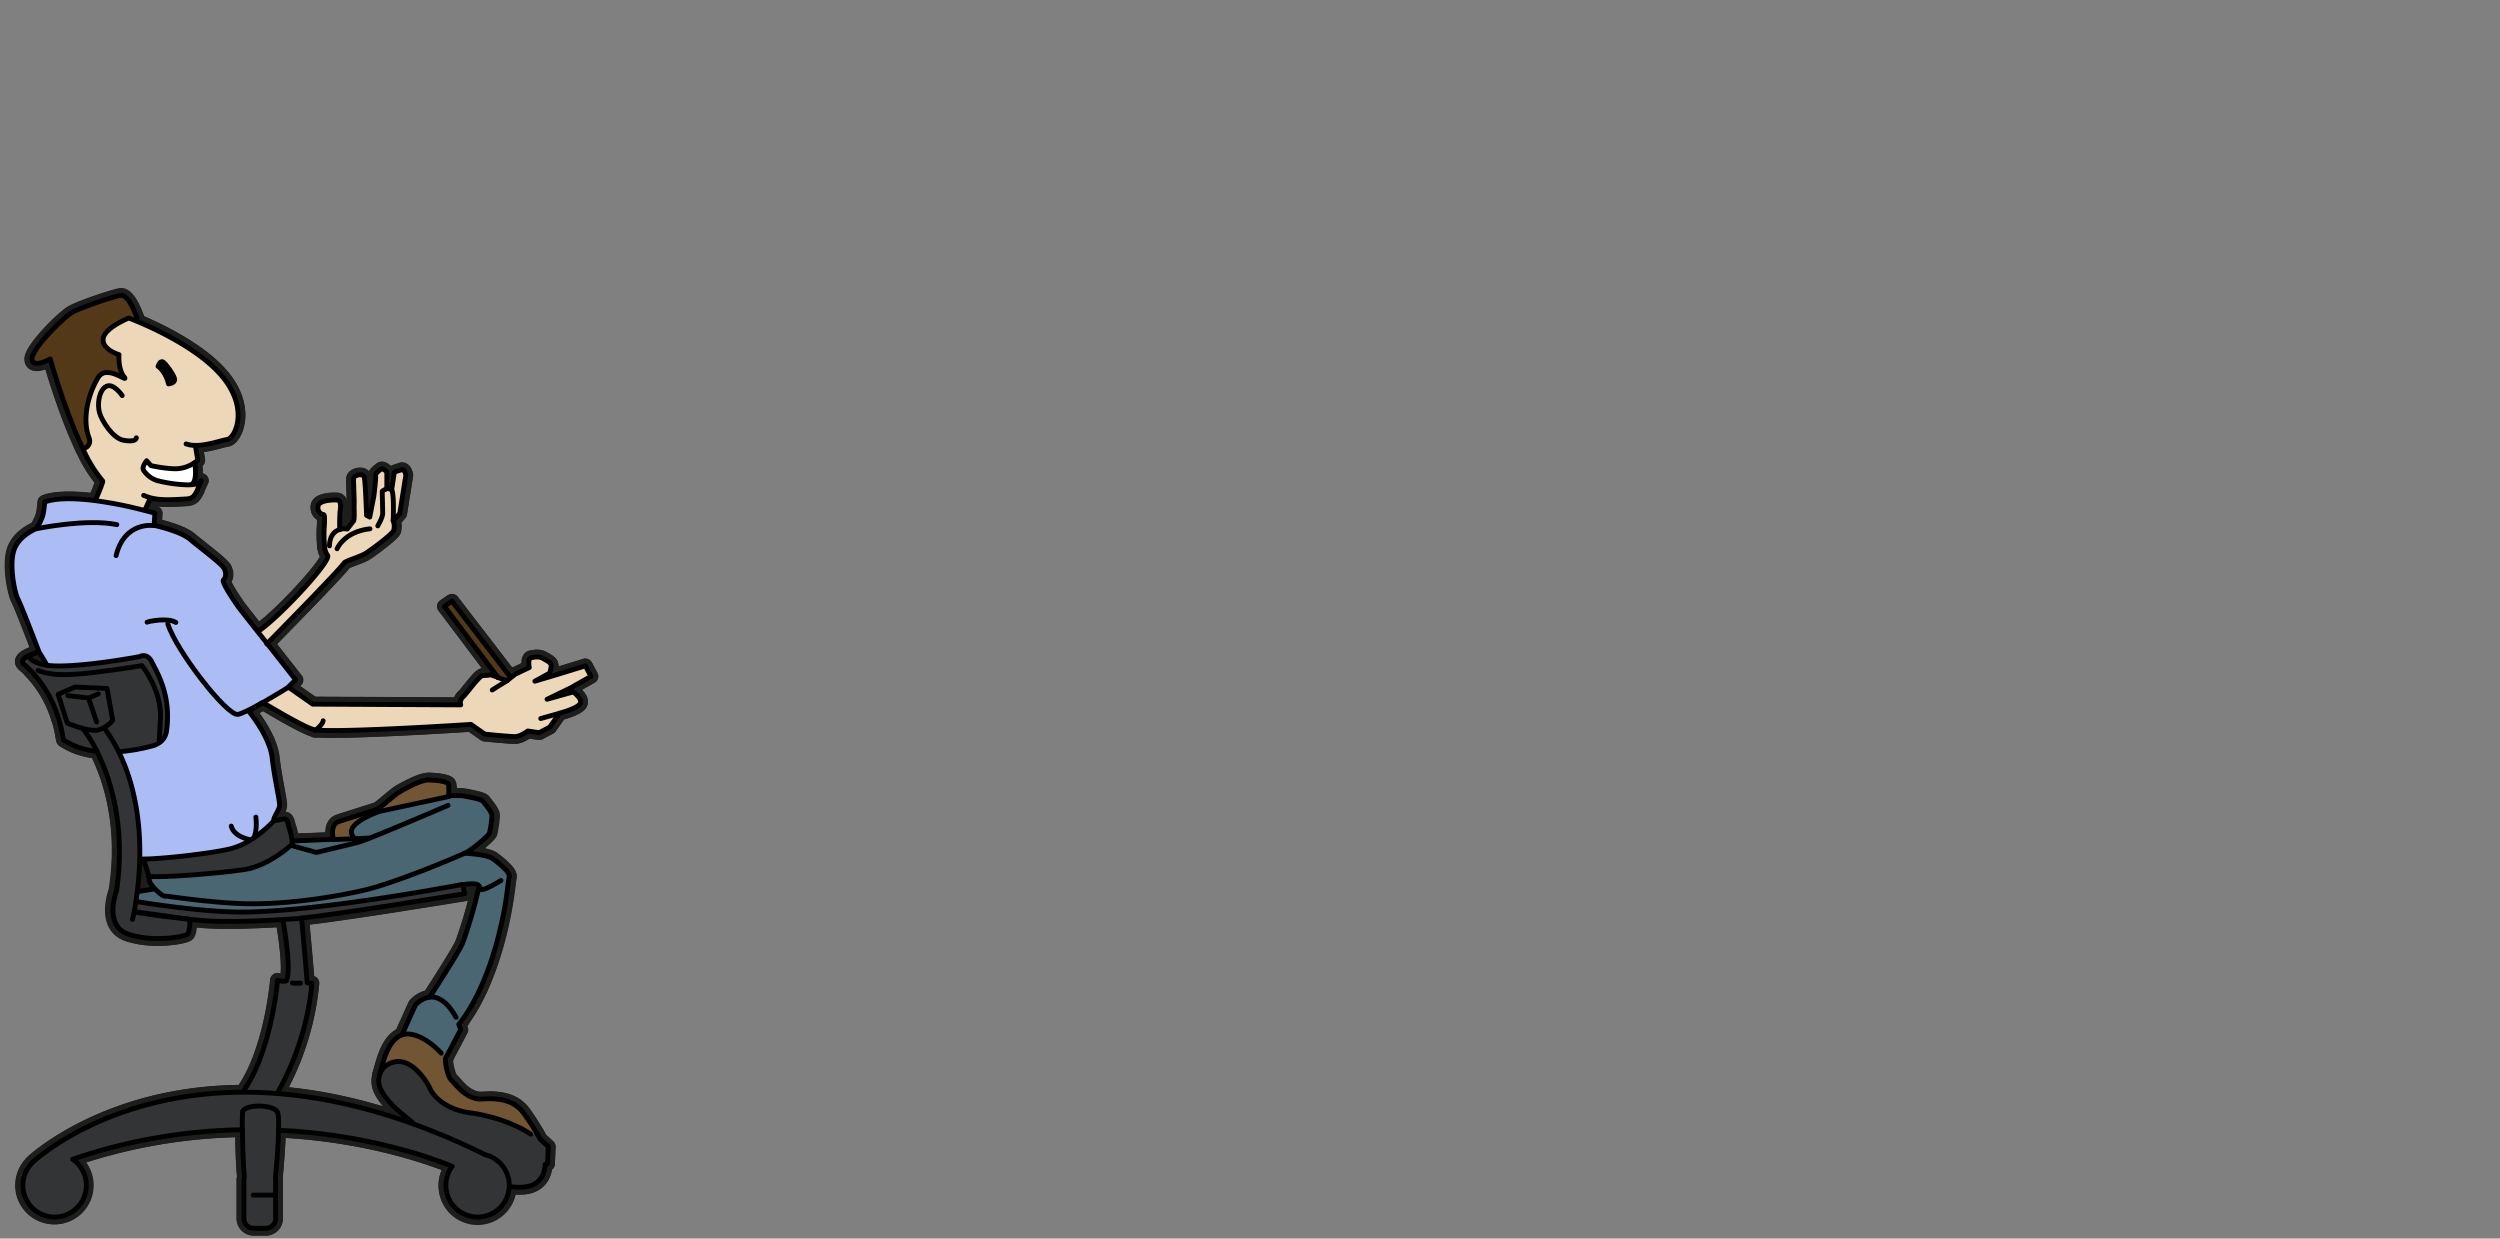 <svg id="3c45a584-2d2d-46ca-a5a3-0ec8e178236b" data-name="Layer 1" xmlns="http://www.w3.org/2000/svg" width="1025" height="507.8" viewBox="0 0 1025 507.8"><rect x="0" y="0" width="1025" height="507.8" fill="#808080" stroke="none"/><title>brainstorm_p1b</title><path d="M207.9,279.1l1.6-1.3,1.8-1.4,5.7-2.7s-.7-3.7.7-4,3.3-.7,5,.3,3.3,1.7,3.3,3a9.76,9.76,0,0,1-.7,3l-6,3.3,10-3L240,273l2.3,4.3L234,282l-9.7,4.7,10.7-3s4.3,3,2.7,5-8.3,3.7-8.3,3.7l-4,5.7-4.3,2.3-4.7-.7s-3,2.3-5.3,2.3-12.3-1-12.3-1l-5.7-4s-51.6,3.4-63.7,2.3c-3.6-.3-21.1-11-21.7-11.3,5.3-3,10.7-6.4,10.7-6.4l10,7,60.7.3a3.06,3.06,0,0,1,1-3.3c1.7-1.7,6.7-8.7,8-8.7a28.45,28.45,0,0,0,3.3-.3l2.9,1h0Z" fill="none" stroke="#1d1d1b" stroke-linecap="round" stroke-linejoin="round" stroke-width="6"/><path d="M217.5,464.9h2.7c.8,1.4,1.3,2.3,1.3,2.3l3.3,3-.3,7-1,.3s.3,8.6-9,9.3a32.52,32.52,0,0,1-5.4-.2h-.3v-.5a12.78,12.78,0,0,0-3.4-8.7,2.55,2.55,0,0,0-.9-.9,12.58,12.58,0,0,0-5.7-3,273.33,273.33,0,0,0-29.4-12.6h0a8.37,8.37,0,0,0-1-1c-1.2-1.2-10.7-7.7-12.8-14.3a9.41,9.41,0,0,1,.1-4.7,7.55,7.55,0,0,1,6.5-5.3c7-1.2,12.8,8.2,14.2,11.2s6.5,8.4,16,9.7C207.9,458.2,217,464.6,217.5,464.9Z" fill="none" stroke="#1d1d1b" stroke-linecap="round" stroke-linejoin="round" stroke-width="6"/><path d="M220.3,464.9h-2.7c-.5-.4-9.6-6.7-25.1-8.8-9.5-1.3-14.7-6.7-16-9.7s-7.2-12.3-14.2-11.2c-3.9.7-5.8,3-6.5,5.3h-.1c1.5-5,3-12.1,7.5-15.4a6.7,6.7,0,0,1,2.1-1c5.5-1.5,12.6,4.1,15.7,7.6l2.3,1.4a3.22,3.22,0,0,1-.4.7c-.5.8.8,7.8,2.3,9s6,8.3,12.8,7.8,12.8.5,16.5,5.3C216.7,458.9,218.9,462.6,220.3,464.9Z" fill="none" stroke="#1d1d1b" stroke-linecap="round" stroke-linejoin="round" stroke-width="6"/><polygon points="209.3 277.7 209.5 277.9 207.9 279.1 204.2 277.8 204.2 277.8 182.2 248.6 185.3 246.5 209.3 277.7" fill="none" stroke="#1d1d1b" stroke-linecap="round" stroke-linejoin="round" stroke-width="6"/><path d="M196.9,364.1c-.5-1.2-.8-2.4-7.1-1.4,0,0-53.6,10.3-86.8,11.3-18.8.6-47-4.3-47-4.3h-.3c.2-1.3.4-2.7.6-4.3l.4.1,6.3-1,.3-.1c1.6,1.7,3.5,3.3,4,3.1.8-.3,16.9,2.6,32.5,3.1s35.6-2.3,49.7-5.6c13.9-3.3,40.2-14.8,41-15.1,1,.1,9.3.6,11.7,2.3,2.7,2,7,5.7,6.7,7.3s-.8,6.8-1.2,8.5c0,0-3.9,30.8-18.1,50.3l-2.8-1.2c-.7-1-3.2-6.3-8-8a6.26,6.26,0,0,0-2.7-.3h0s12.3-18.9,13.5-22.2a187.76,187.76,0,0,0,6.5-22.2Z" fill="none" stroke="#1d1d1b" stroke-linecap="round" stroke-linejoin="round" stroke-width="6"/><path d="M208.8,486v.5a13,13,0,0,1-26-.5,13.28,13.28,0,0,1,2.6-7.8c-8.5-3.5-35-13.1-71.1-14.8h-.1c.1-3.7,0-6.6-.4-7.4-1.5-3-12-3.5-14.3-.5a65.7,65.7,0,0,0-.1,7.7h-.2a224.2,224.2,0,0,0-69.6,12.1A13,13,0,1,1,9.2,486a13.08,13.08,0,0,1,3.8-9.2h-.1s30.2-29,87.2-29c4.5,0,9.1.2,13.9.6,16.5,1.3,34.9,5.1,55.2,12.4h0a295.06,295.06,0,0,1,29.4,12.6,13.05,13.05,0,0,1,5.7,3,1.91,1.91,0,0,1,.9.9A12.08,12.08,0,0,1,208.8,486Z" fill="none" stroke="#1d1d1b" stroke-linecap="round" stroke-linejoin="round" stroke-width="6"/><path d="M151.2,343.7h0l-6.2.2v-.7c-3.8-4.3,4.8-8.4,8.7-9.9,1.1-.4,1.8-.7,1.8-.7l28.8-6.2v-.3h5.3s8,1.3,8.7,2.3,3.7,4.3,3.7,6a47.14,47.14,0,0,1-1,7c-.3,1.3-9,8.3-10.3,8.3h0c-.8.4-27.1,11.8-41,15.1-14.1,3.3-34.1,6.1-49.7,5.6s-31.8-3.3-32.5-3.1c-.4.1-2.4-1.4-4-3.1-1.2-1.3-2.2-2.7-2.2-3.5a11.55,11.55,0,0,0-.2-1.6c5.3.7,29.7-1.3,39.4-2.8s18.8-9.8,18.8-9.8l.8-.1v.1l9.7,2.7s14-3.3,17.7-4.3c.6-.2,1.9-.7,3.8-1.4C151.1,343.7,151.2,343.7,151.2,343.7Z" fill="none" stroke="#1d1d1b" stroke-linecap="round" stroke-linejoin="round" stroke-width="6"/><path d="M189.8,362.7l.8,3.8s-50.4,8.3-66.9,10c-1.1.1-2.1.2-2.8.3l-4.8.3c-11.1.6-23.5,1.1-32.2.5-2.2-.2-4.6-.4-7-.7h0c-4.4-.6-21.2-3-21.2-2.9l-.7-.2c.2-1.1.5-2.5.7-4.1H56s28.2,4.8,47,4.3C136.2,373,189.8,362.7,189.8,362.7Z" fill="none" stroke="#1d1d1b" stroke-linecap="round" stroke-linejoin="round" stroke-width="6"/><path d="M189.6,418.3c-.5.6-.9,1.3-1.4,1.8l.8,2.1s-4.4,8.4-5.8,11l-2.3-1.4c-3.1-3.5-10.2-9.1-15.7-7.6l-.2-.6,5.2-11.5a10,10,0,0,1,6-3.3,6.59,6.59,0,0,1,2.7.3c4.8,1.7,7.3,7,8,8Z" fill="none" stroke="#1d1d1b" stroke-linecap="round" stroke-linejoin="round" stroke-width="6"/><path d="M184.3,326.1v.3l-28.8,6.2a14.44,14.44,0,0,0-1.8.7l-.3-1a6.24,6.24,0,0,0,1.4-.5c1-.3,7.3-6,9-7s8.7-5,12-5,8,.7,8.3,1.7c.5,1,.1,4.6.2,4.6Z" fill="none" stroke="#1d1d1b" stroke-linecap="round" stroke-linejoin="round" stroke-width="6"/><path d="M166.4,194.8l-2.5,15.7-2.7,3s.5-11.3-.7-12.7c0,0,1-6.3,1-6.8s1.7-.8,3-1.3S166.4,194.8,166.4,194.8Z" fill="none" stroke="#1d1d1b" stroke-linecap="round" stroke-linejoin="round" stroke-width="6"/><path d="M159,200.4l1.6.4c1.2,1.3.7,12.7.7,12.7a7.21,7.21,0,0,1,.2,4c-.7,1.7-9.7,8.3-11.7,9.5s-8,3-8.5,3.7c-3.3,4.4-29.9,31.4-31.7,33.2l-3.9-4.9.4-.3c9-6.2,30-29,28.2-31a6.85,6.85,0,0,1-1.2-3.6l2-.2s-.3-5.6,4.5-6.8h0a8,8,0,0,1,2.7,0s1.8-2.5,2.5-3.2.2-5.5.3-7-.3-9-.2-10.5,3.8-2.2,4.3-.7,1,15.8,1,15.8l1.3.7,1.7-8.7s.8-7.3.7-8.3,1.7-2.2,2.3-2.7,2.3,1.2,2.3,1.2v6.7Z" fill="none" stroke="#1d1d1b" stroke-linecap="round" stroke-linejoin="round" stroke-width="6"/><path d="M153.5,332.3l.3,1c-3.9,1.6-12.5,5.6-8.7,9.9v.7l-8.2.3v-.1s-1.7-6,2.3-7.3C142.5,335.7,150.2,333.3,153.5,332.3Z" fill="none" stroke="#1d1d1b" stroke-linecap="round" stroke-linejoin="round" stroke-width="6"/><path d="M136.9,344.2l8.2-.3,6.1-.2h0c-.1,0-.1,0-.2.1-1.9.7-3.2,1.2-3.8,1.4-3.7,1-17.7,4.3-17.7,4.3l-9.7-2.7v-.1c0-.3-.1-.9-.2-1.8l.6-.1,16.7-.6Z" fill="none" stroke="#1d1d1b" stroke-linecap="round" stroke-linejoin="round" stroke-width="6"/><path d="M138.2,205c2.2.2,1.2,4.8,1.2,4.8s-.3,7.2.1,7.2c-4.8,1.2-4.5,6.8-4.5,6.8l-2,.2a52.26,52.26,0,0,1-.2-7.4s.5-5.7-.2-5.7-2.5-.8-2.3-3.3S136.1,204.8,138.2,205Z" fill="none" stroke="#1d1d1b" stroke-linecap="round" stroke-linejoin="round" stroke-width="6"/><path d="M125.9,402.8c0,.5,2,.3,2,.3a112.72,112.72,0,0,1-13.7,44.2l-.1,1c-4.8-.4-9.4-.6-13.9-.6v-1c11.2-16.5,13.5-44.7,13.5-44.7a10.79,10.79,0,0,0,3.2.4l2.9.6c0,.1,1,.2,3.3.1Z" fill="none" stroke="#1d1d1b" stroke-linecap="round" stroke-linejoin="round" stroke-width="6"/><path d="M119.9,403l-2.9-.6c.2,0,.4-.1.4-.2,2.2-4.5-1.3-24.3-1.3-24.3v-.8l4.8-.3a15.76,15.76,0,0,0,2.8-.3l.1.7s2.2,23.7,2.2,25.7l-2.7.3A19.85,19.85,0,0,1,119.9,403Z" fill="none" stroke="#1d1d1b" stroke-linecap="round" stroke-linejoin="round" stroke-width="6"/><path d="M104.1,343.5a30.19,30.19,0,0,1-9.6,4.5c-8.2,2-28.5,4.2-35.6,4.2H57.3c.3-13-1.4-29.3-8.6-43.9l.2-.1a72.73,72.73,0,0,0,13-2.2,8.6,8.6,0,0,0,4.1-1.9,7.27,7.27,0,0,0,2.4-4.6c2-14.6-4-24-6-28s-5-2.3-5-2.3-27.4,5.2-38.6,3.5l.1-.8c-1.3-2.3-2.2-3.7-2.5-4.1,0,0-.1-.2-.3-.7-1.3-3.4-7.4-19.3-8.6-21.5-1.3-2.5-3.5-13.3-1.7-19.5s8.5-8.8,9.2-9.3,2.3-3.8,2.8-5.5a32.84,32.84,0,0,0,.7-5.3s4.8-2.7,21-.6a162.7,162.7,0,0,1,20,4c1.3.3,2.7.7,4.2,1.1l-.3,5s10.7,2.3,14.7,5.7,13,10,14,12,.7,3.7-.3,4.7,6.3,11.3,6.3,11.3l7.7,9.8,3.9,4.9,11.7,14.9-3,3s-5.3,3.3-10.7,6.4h0l-.6.3h0l-5.1,3s8.7,10.3,9.7,19.3,3.3,18,3,19.7-2,4-2.3,5.3c-.1.3,0,.4.3.5A89.19,89.19,0,0,1,104.1,343.5Z" fill="none" stroke="#1d1d1b" stroke-linecap="round" stroke-linejoin="round" stroke-width="6"/><path d="M119.9,346.7l-.8.1s-9,8.3-18.8,9.8-34.1,3.5-39.4,2.8a66.41,66.41,0,0,0-2.1-6.4v-.6c7.2,0,27.4-2.2,35.6-4.2a30.19,30.19,0,0,0,9.6-4.5,48.37,48.37,0,0,0,8.4-7.2c.9.3,3.6-.7,4.4-.5,1,.3,1,2.3,1.7,4a36.69,36.69,0,0,1,1.1,5.1C119.8,345.7,119.8,346.4,119.9,346.7Z" fill="none" stroke="#1d1d1b" stroke-linecap="round" stroke-linejoin="round" stroke-width="6"/><path d="M113.8,456c.4.8.5,3.7.4,7.4-.2,6.1-.8,14.4-1.3,19.5a2.77,2.77,0,0,1,.1.9v15.8a4,4,0,0,1-4,4h-5a4,4,0,0,1-4-4V483.8a5.07,5.07,0,0,1,.2-1.3c-.5-4.8-.8-13.1-.8-19.3a65.7,65.7,0,0,1,.1-7.7C101.8,452.5,112.3,453,113.8,456Z" fill="none" stroke="#1d1d1b" stroke-linecap="round" stroke-linejoin="round" stroke-width="6"/><path d="M78.8,198.6a6.06,6.06,0,0,0,3.7-1.6,30,30,0,0,0-1.7,3.9c-1.3,2.5-1.9,3.5-5,3.6-4.4.2-9.7.7-14.2-.5l-.1.3-2,4.4-.2.7a188.91,188.91,0,0,0-20-4l.2-1.4s2.8-6.4,2.5-6.8A54.67,54.67,0,0,1,33.9,184l.6-.3a3.1,3.1,0,0,0,2-4.3c-3.2-8.4.3-19.3,3.8-24.8s13,3,10.5-.3-2-9-2-9-7-2-6.5-6.5,10.5-8.5,10.5-8.5a.77.77,0,0,1,.3.1c2.8,1.1,25.7,10,37.2,22.9,12.3,13.8,6,26.3,2.8,26.8-2.6.4-8.2,2.5-13,2.4v.1l1,6s-.6.5-1.5,1.1a14,14,0,0,1-8.2,2.4,55.86,55.86,0,0,1-9.5-1.3l-1.8-2s-2,2.5-1.3,3.8a10.52,10.52,0,0,0,5.5,4.3,57,57,0,0,0,12.8,1.8A9.15,9.15,0,0,0,78.8,198.6Zm-9.7-41.1s2.8-.3,2.5-2-3.5-6.3-4.8-7-2,1.8-2,1.8C68.1,152.5,69.1,157.5,69.1,157.5Z" fill="none" stroke="#1d1d1b" stroke-linecap="round" stroke-linejoin="round" stroke-width="6"/><path d="M79.8,189.8s1.3,6.7-1,8.7a9.72,9.72,0,0,1-1.8.1,51.76,51.76,0,0,1-12.8-1.8,10.52,10.52,0,0,1-5.5-4.3c-.7-1.3,1.3-3.8,1.3-3.8l1.8,2a55.86,55.86,0,0,0,9.5,1.3,14,14,0,0,0,8.2-2.4Z" fill="none" stroke="#1d1d1b" stroke-linecap="round" stroke-linejoin="round" stroke-width="6"/><path d="M39.7,308a49.49,49.49,0,0,0-5.4-8.8l.1-.5c2.4.6,4.9.9,6.4.3.2-.1.5-.2.7-.3h1.3a68.08,68.08,0,0,1,5.8,9.6c7.3,14.6,8.9,30.9,8.6,43.9a118.9,118.9,0,0,1-1,13.2c-.2,1.6-.4,3-.6,4.3-.3,1.6-.5,3-.7,4.1l.5.1a.77.77,0,0,1,.3.1c2.9.6,12.2,1.9,20.9,2.8h0a6.47,6.47,0,0,1,1,.2s0,5-1,6-14,3.5-24.3,0-4.8-17.8-4.8-17.8C51.7,338.1,45,318.5,39.7,308Z" fill="none" stroke="#1d1d1b" stroke-linecap="round" stroke-linejoin="round" stroke-width="6"/><path d="M71.6,155.5c.3,1.8-2.5,2-2.5,2s-1-5-4.3-7.3c0,0,.8-2.5,2-1.8S71.3,153.7,71.6,155.5Z" fill="none" stroke="#1d1d1b" stroke-linecap="round" stroke-linejoin="round" stroke-width="6"/><path d="M62.3,271.5c2,4,8,13.4,6,28a7,7,0,0,1-2.4,4.6l-.6-.7s.1-1.1.5-9.2c.5-11.3-7.6-21.3-7.6-21.3s-6.1,1.1-19.6,2.8c-12.4,1.5-18.1,1.1-23-.8l-2.9.3a30.7,30.7,0,0,0-2.6-2.5c-3.5-2.5,3.3-4.6,4.4-5-.9.3-5.5,2.1,2.1,4.5.6.2,1.3.3,2.1.5,11.2,1.7,38.6-3.5,38.6-3.5S60.3,267.5,62.3,271.5Z" fill="none" stroke="#1d1d1b" stroke-linecap="round" stroke-linejoin="round" stroke-width="6"/><path d="M65.3,303.4l.6.7a9.77,9.77,0,0,1-4.1,1.9,72.73,72.73,0,0,1-13,2.2l-.2.1a68.08,68.08,0,0,0-5.8-9.6H41.5a11.16,11.16,0,0,0,4.6-3.5l-2.3-13-3.4-.1-9.6-.4L27,283.3l-3.2,1.4,2.9,9-2.8.9a48.52,48.52,0,0,0-11.2-19.3l2.9-.3c4.9,1.9,10.6,2.3,23,.8,13.5-1.6,19.6-2.8,19.6-2.8s8.1,10,7.6,21.3C65.5,302.3,65.4,303.4,65.3,303.4Z" fill="none" stroke="#1d1d1b" stroke-linecap="round" stroke-linejoin="round" stroke-width="6"/><path d="M56.1,130.5l-3,.1a.77.77,0,0,0-.3-.1s-10,4-10.5,8.5,6.5,6.5,6.5,6.5-.5,5.8,2,9-7-5.3-10.5.3-7,16.3-3.8,24.8a3.1,3.1,0,0,1-2,4.3l-.6.3c-7.5-15.7-13.4-36.8-13.4-36.8s-7.3,4-7.5,0,13-17.3,16.8-19.3,16.5-6.3,19.5-6.8S55.1,127.7,56.1,130.5Z" fill="none" stroke="#1d1d1b" stroke-linecap="round" stroke-linejoin="round" stroke-width="6"/><path d="M36.3,286.2l4-1.8.1-2.4,3.4.1,2.3,13a11.16,11.16,0,0,1-4.6,3.5c-.2.1-.5.2-.7.3-1.5.6-4,.3-6.4-.3a43.89,43.89,0,0,1-6.9-2.3l-.9-2.8-2.9-9,3.2-1.4.8,1.9Z" fill="none" stroke="#1d1d1b" stroke-linecap="round" stroke-linejoin="round" stroke-width="6"/><polygon points="40.4 282.1 40.3 284.5 36.3 286.2 27.8 285.2 27 283.3 30.8 281.7 40.4 282.1" fill="none" stroke="#1d1d1b" stroke-linecap="round" stroke-linejoin="round" stroke-width="6"/><path d="M34.4,298.7l-.1.5a49.49,49.49,0,0,1,5.4,8.8,29.42,29.42,0,0,1-13.6-4.6c-.3-.2-.5-3.8-2.1-8.9l2.8-.9.9,2.8A28.25,28.25,0,0,0,34.4,298.7Z" fill="none" stroke="#1d1d1b" stroke-linecap="round" stroke-linejoin="round" stroke-width="6"/><path d="M39.6,204s2.8-6.4,2.5-6.8A54.67,54.67,0,0,1,34,184c-7.5-15.7-13.4-36.8-13.4-36.8s-7.3,4-7.5,0,13-17.3,16.8-19.3,16.5-6.3,19.5-6.8,5.8,6.5,6.8,9.3" fill="none" stroke="#1d1d1b" stroke-linecap="round" stroke-linejoin="round" stroke-width="6"/><path d="M76.3,182a11.22,11.22,0,0,0,3.8.6c4.8.1,10.4-2,13-2.4,3.3-.5,9.5-13-2.8-26.8-11.5-12.9-34.4-21.8-37.2-22.9a.77.77,0,0,0-.3-.1s-10,4-10.5,8.5,6.5,6.5,6.5,6.5-.5,5.8,2,9-7-5.3-10.5.3-7,16.3-3.8,24.8a3.1,3.1,0,0,1-2,4.3" fill="none" stroke="#1d1d1b" stroke-linecap="round" stroke-linejoin="round" stroke-width="6"/><path d="M64.8,150.2s.8-2.5,2-1.8,4.5,5.3,4.8,7-2.5,2-2.5,2S68.1,152.5,64.8,150.2Z" fill="none" stroke="#1d1d1b" stroke-linecap="round" stroke-linejoin="round" stroke-width="6"/><path d="M50.1,162.2s-3.5-5.3-6.5-3.8-3.8,7.3-2.8,10.8,5.5,10.5,9.8,11.3,5.3-.3,5.3-1" fill="none" stroke="#1d1d1b" stroke-linecap="round" stroke-linejoin="round" stroke-width="6"/><path d="M80.1,182.7l1,6s-.6.5-1.5,1.1a14,14,0,0,1-8.2,2.4,55.86,55.86,0,0,1-9.5-1.3l-1.8-2s-2,2.5-1.3,3.8a10.52,10.52,0,0,0,5.5,4.3,57,57,0,0,0,12.8,1.8c.6,0,1.2-.1,1.8-.1a6.06,6.06,0,0,0,3.7-1.6,30,30,0,0,0-1.7,3.9c-1.3,2.5-1.9,3.5-5,3.6-4.4.2-9.7.7-14.2-.5a23.08,23.08,0,0,1-2.8-1" fill="none" stroke="#1d1d1b" stroke-linecap="round" stroke-linejoin="round" stroke-width="6"/><line x1="61.6" y1="204.3" x2="59.6" y2="208.7" fill="none" stroke="#1d1d1b" stroke-linecap="round" stroke-linejoin="round" stroke-width="6"/><path d="M79.8,189.8s1.3,6.7-1,8.7h0" fill="none" stroke="#1d1d1b" stroke-linecap="round" stroke-linejoin="round" stroke-width="6"/><path d="M209.1,486.5a24.43,24.43,0,0,0,5.4.2c9.3-.6,9-9.3,9-9.3l1-.3.3-7-3.3-3s-.5-.9-1.3-2.3a90.43,90.43,0,0,0-5.9-8.9c-3.8-4.8-9.8-5.8-16.5-5.3s-11.3-6.5-12.8-7.8-2.8-8.3-2.3-9c.1-.1.2-.4.4-.7,1.4-2.6,5.8-11,5.8-11l-.8-2.1c.5-.6.9-1.2,1.4-1.8,14.2-19.5,18.1-50.3,18.1-50.3.3-1.7.8-6.8,1.2-8.5s-4-5.3-6.7-7.3c-2.3-1.8-10.7-2.2-11.7-2.3h0c1.3,0,10-7,10.3-8.3a47.14,47.14,0,0,0,1-7c0-1.7-3-5-3.7-6s-8.7-2.3-8.7-2.3h-5.4a24,24,0,0,0,0-4.7c-.3-1-5-1.7-8.3-1.7s-10.3,4-12,5-8,6.7-9,7c-.2.1-.7.2-1.4.5-3.3,1-11,3.5-14.2,4.5-4,1.3-2.3,7.3-2.3,7.3l-16.7.7" fill="none" stroke="#1d1d1b" stroke-linecap="round" stroke-linejoin="round" stroke-width="6"/><path d="M217.6,465h0c-.6-.4-9.7-6.7-25.2-8.8-9.5-1.3-14.7-6.7-16-9.7s-7.2-12.3-14.2-11.2c-3.9.7-5.8,3-6.5,5.3a7.57,7.57,0,0,0-.1,4.7c2.2,6.7,11.7,13.2,12.8,14.3l1,1" fill="none" stroke="#1d1d1b" stroke-linecap="round" stroke-linejoin="round" stroke-width="6"/><path d="M155.6,440.6h0c1.5-5.1,3-12.2,7.5-15.4a6.7,6.7,0,0,1,2.1-1c5.5-1.5,12.6,4.1,15.7,7.6" fill="none" stroke="#1d1d1b" stroke-linecap="round" stroke-linejoin="round" stroke-width="6"/><path d="M165.1,423.6l5.2-11.5a10,10,0,0,1,6-3.3,6.59,6.59,0,0,1,2.7.3c4.8,1.7,7.3,7,8,8" fill="none" stroke="#1d1d1b" stroke-linecap="round" stroke-linejoin="round" stroke-width="6"/><path d="M176.2,408.8s12.3-18.9,13.5-22.2a187.76,187.76,0,0,0,6.5-22.2" fill="none" stroke="#1d1d1b" stroke-linecap="round" stroke-linejoin="round" stroke-width="6"/><path d="M190.6,349.8h0c-.8.4-27.1,11.8-41,15.1-14.1,3.3-34.1,6.1-49.7,5.6s-31.8-3.3-32.5-3.1c-.4.1-2.4-1.4-4-3.1-1.2-1.3-2.2-2.7-2.2-3.5a11.55,11.55,0,0,0-.2-1.6,66.41,66.41,0,0,0-2.1-6.4" fill="none" stroke="#1d1d1b" stroke-linecap="round" stroke-linejoin="round" stroke-width="6"/><path d="M184.3,326.5l-28.8,6.2a14.44,14.44,0,0,0-1.8.7c-3.9,1.6-12.5,5.6-8.7,9.9" fill="none" stroke="#1d1d1b" stroke-linecap="round" stroke-linejoin="round" stroke-width="6"/><path d="M57.6,352.2h1.3c7.2,0,27.4-2.2,35.6-4.2a30.19,30.19,0,0,0,9.6-4.5,48.37,48.37,0,0,0,8.4-7.2l.1-.1" fill="none" stroke="#1d1d1b" stroke-linecap="round" stroke-linejoin="round" stroke-width="6"/><polyline points="136.4 344.2 136.9 344.2 145.1 343.9 151.2 343.6" fill="none" stroke="#1d1d1b" stroke-linecap="round" stroke-linejoin="round" stroke-width="6"/><path d="M107,288.5l-5.1,3s8.7,10.3,9.7,19.3,3.3,18,3,19.7-2,4-2.3,5.3c-.1.3,0,.4.3.5.9.3,3.6-.7,4.4-.5,1,.3,1,2.3,1.7,4a36.69,36.69,0,0,1,1.1,5.1c.1.8.2,1.5.2,1.8v.1l9.7,2.7s14-3.3,17.7-4.3c.6-.2,1.9-.7,3.8-1.4.1,0,.1,0,.2-.1,9.7-3.8,32.3-13.5,32.3-13.5" fill="none" stroke="#1d1d1b" stroke-linecap="round" stroke-linejoin="round" stroke-width="6"/><path d="M204.2,277.8l3.7,1.3,1.6-1.3,1.8-1.4,5.7-2.7s-.7-3.7.7-4,3.3-.7,5,.3,3.3,1.7,3.3,3a9.76,9.76,0,0,1-.7,3l-6,3.3,10-3L240,273l2.3,4.3L234,282l-9.7,4.7,10.7-3s4.3,3,2.7,5-8.3,3.7-8.3,3.7l-4,5.7-4.3,2.3-4.7-.7s-3,2.3-5.3,2.3-12.3-1-12.3-1l-5.7-4s-51.6,3.4-63.7,2.3c-3.6-.3-21.1-11-21.7-11.3h0l-.6.3" fill="none" stroke="#1d1d1b" stroke-linecap="round" stroke-linejoin="round" stroke-width="6"/><path d="M19,272.3c-.1-.2-.2-.3-.3-.5-1.3-2.3-2.2-3.7-2.5-4.1,0,0-.1-.2-.3-.7-1.3-3.4-7.4-19.3-8.6-21.5C6,243,3.8,232.2,5.6,226s8.5-8.8,9.2-9.3,2.3-3.8,2.8-5.5a32.84,32.84,0,0,0,.7-5.3s4.8-2.7,21-.6a162.7,162.7,0,0,1,20,4c1.3.3,2.7.7,4.2,1.1l-.3,5s10.7,2.3,14.7,5.7,13,10,14,12,.7,3.7-.3,4.7,6.3,11.3,6.3,11.3l7.7,9.8,3.9,4.9,11.7,14.9-3,3,10,7,60.7.3a3.06,3.06,0,0,1,1-3.3c1.7-1.7,6.7-8.7,8-8.7a28.45,28.45,0,0,0,3.3-.3l2.9,1" fill="none" stroke="#1d1d1b" stroke-linecap="round" stroke-linejoin="round" stroke-width="6"/><path d="M139.5,217c-.5,0-.1-7.2-.1-7.2s1-4.7-1.2-4.8-7.7.2-7.8,2.7a2.81,2.81,0,0,0,2.3,3.3c.7,0,.2,5.7.2,5.7a52.26,52.26,0,0,0,.2,7.4,6.85,6.85,0,0,0,1.2,3.6c1.8,2-19.2,24.8-28.2,31" fill="none" stroke="#1d1d1b" stroke-linecap="round" stroke-linejoin="round" stroke-width="6"/><path d="M109.4,264l.1-.1c1.8-1.9,28.5-28.9,31.7-33.2.5-.7,6.5-2.5,8.5-3.7s11-7.8,11.7-9.5a6.34,6.34,0,0,0-.2-4l2.7-3,2.5-15.7s-.5-2.7-1.8-2.2-3,.8-3,1.3-1,6.8-1,6.8l-1.6-.4-.4-.1v-6.7s-1.7-1.7-2.3-1.2-2.5,1.7-2.3,2.7-.7,8.3-.7,8.3l-1.7,8.7-1.3-.7s-.5-14.3-1-15.8-4.2-.8-4.3.7.3,9,.2,10.5.3,6.3-.3,7-2.5,3.2-2.5,3.2a8,8,0,0,0-2.7,0" fill="none" stroke="#1d1d1b" stroke-linecap="round" stroke-linejoin="round" stroke-width="6"/><path d="M135.1,223.8s-.3-5.6,4.5-6.8h0" fill="none" stroke="#1d1d1b" stroke-linecap="round" stroke-linejoin="round" stroke-width="6"/><path d="M138.2,225s2.8-7,13.5-8.2" fill="none" stroke="#1d1d1b" stroke-linecap="round" stroke-linejoin="round" stroke-width="6"/><path d="M154.9,215.6c.5-1,2-3.5,2-5.2s-.2-9-.2-9a8,8,0,0,1,2.2-1.1,1.56,1.56,0,0,1,1.6.4c1.2,1.3.7,12.7.7,12.7" fill="none" stroke="#1d1d1b" stroke-linecap="round" stroke-linejoin="round" stroke-width="6"/><polyline points="209.3 277.7 185.3 246.5 182.2 248.6 204.2 277.8 204.2 277.8 204.2 277.8" fill="none" stroke="#1d1d1b" stroke-linecap="round" stroke-linejoin="round" stroke-width="6"/><path d="M207.9,279.1c-.6.3-6.1,3.8-6.1,3.8" fill="none" stroke="#1d1d1b" stroke-linecap="round" stroke-linejoin="round" stroke-width="6"/><line x1="229.2" y1="292.5" x2="221.7" y2="294.6" fill="none" stroke="#1d1d1b" stroke-linecap="round" stroke-linejoin="round" stroke-width="6"/><path d="M14.6,267.7h0c-1,.3-5.6,2.1,2,4.5.6.2,1.3.3,2.1.5,11.2,1.7,38.6-3.5,38.6-3.5s3-1.8,5,2.3,8,13.4,6,28a7,7,0,0,1-2.4,4.6,9.77,9.77,0,0,1-4.1,1.9,72.73,72.73,0,0,1-13,2.2" fill="none" stroke="#1d1d1b" stroke-linecap="round" stroke-linejoin="round" stroke-width="6"/><path d="M39.8,308h0a29.42,29.42,0,0,1-13.7-4.6c-.3-.2-.5-3.8-2.1-8.9a48.52,48.52,0,0,0-11.2-19.3,30.7,30.7,0,0,0-2.6-2.5c-3.5-2.5,3.3-4.6,4.4-5" fill="none" stroke="#1d1d1b" stroke-linecap="round" stroke-linejoin="round" stroke-width="6"/><path d="M65.3,303.2v.2s.1-1.1.5-9.2c.5-11.3-7.6-21.3-7.6-21.3s-6.1,1.1-19.6,2.8c-12.4,1.5-18.1,1.1-23-.8" fill="none" stroke="#1d1d1b" stroke-linecap="round" stroke-linejoin="round" stroke-width="6"/><path d="M118.2,281.8s-5.3,3.3-10.7,6.4l-.6.3h0c-3.8,2.1-7.5,4-9.3,4.4-4.4.9-25.4-26.1-28.8-37.1" fill="none" stroke="#1d1d1b" stroke-linecap="round" stroke-linejoin="round" stroke-width="6"/><path d="M60.3,255.1c.4-.3,8.5-2,11.8.1" fill="none" stroke="#1d1d1b" stroke-linecap="round" stroke-linejoin="round" stroke-width="6"/><path d="M40.4,282.1l-9.6-.4L27,283.3l-3.2,1.4,2.9,9,.9,2.8a60.13,60.13,0,0,0,6.9,2.3c2.4.6,4.9.9,6.4.3.2-.1.5-.2.7-.3a11.16,11.16,0,0,0,4.6-3.5l-2.3-13Z" fill="none" stroke="#1d1d1b" stroke-linecap="round" stroke-linejoin="round" stroke-width="6"/><polyline points="27.8 285.2 36.3 286.2 39.6 296" fill="none" stroke="#1d1d1b" stroke-linecap="round" stroke-linejoin="round" stroke-width="6"/><line x1="36.3" y1="286.2" x2="40.3" y2="284.5" fill="none" stroke="#1d1d1b" stroke-linecap="round" stroke-linejoin="round" stroke-width="6"/><path d="M54.3,377s.3-1.1.7-3.2c.2-1.1.5-2.5.7-4.1.2-1.3.4-2.7.6-4.3.5-3.8.8-8.2,1-13.2.3-13-1.4-29.3-8.6-43.9a68.08,68.08,0,0,0-5.8-9.6" fill="none" stroke="#1d1d1b" stroke-linecap="round" stroke-linejoin="round" stroke-width="6"/><path d="M76.8,376.8c2.4.3,4.8.5,7,.7,8.7.6,21.1.2,32.2-.5l4.8-.3a15.76,15.76,0,0,0,2.8-.3c16.5-1.7,66.9-10,66.9-10l-.8-3.8s-53.6,10.3-86.8,11.3c-18.8.6-47-4.3-47-4.3" fill="none" stroke="#1d1d1b" stroke-linecap="round" stroke-linejoin="round" stroke-width="6"/><path d="M76.8,376.8c-4.4-.6-21.2-3-21.2-2.9a.77.77,0,0,1,.3.1c2.8.6,12.2,1.9,20.9,2.8" fill="none" stroke="#1d1d1b" stroke-linecap="round" stroke-linejoin="round" stroke-width="6"/><path d="M76.8,376.8h0" fill="none" stroke="#1d1d1b" stroke-linecap="round" stroke-linejoin="round" stroke-width="6"/><path d="M34.3,299.2a49.49,49.49,0,0,1,5.4,8.8c5.3,10.5,12,30.1,8.1,57.2,0,0-5.5,14.3,4.8,17.8s23.3,1,24.3,0,1-6,1-6a3.5,3.5,0,0,1-1-.2" fill="none" stroke="#1d1d1b" stroke-linecap="round" stroke-linejoin="round" stroke-width="6"/><line x1="56.7" y1="365.5" x2="63.1" y2="364.5" fill="none" stroke="#1d1d1b" stroke-linecap="round" stroke-linejoin="round" stroke-width="6"/><path d="M205.4,361s-7.7,4.8-8.3,3.5c-.1-.1-.1-.3-.2-.4-.5-1.2-.8-2.4-7.1-1.4" fill="none" stroke="#1d1d1b" stroke-linecap="round" stroke-linejoin="round" stroke-width="6"/><path d="M123.7,377.1s2.2,23.7,2.2,25.7c0,.5,2,.3,2,.3a112.72,112.72,0,0,1-13.7,44.2" fill="none" stroke="#1d1d1b" stroke-linecap="round" stroke-linejoin="round" stroke-width="6"/><path d="M116.1,377.8s3.6,19.9,1.3,24.3a.52.52,0,0,1-.4.2,10.27,10.27,0,0,1-3.2-.4s-2.3,28.2-13.5,44.7" fill="none" stroke="#1d1d1b" stroke-linecap="round" stroke-linejoin="round" stroke-width="6"/><path d="M119.9,403h0c0,.1,1,.2,3.3.1" fill="none" stroke="#1d1d1b" stroke-linecap="round" stroke-linejoin="round" stroke-width="6"/><path d="M114.3,463.4c36.1,1.7,62.6,11.3,71.1,14.8a13,13,0,1,0,23.4,8.3V486a12.78,12.78,0,0,0-3.4-8.7,2.55,2.55,0,0,0-.9-.9,12.58,12.58,0,0,0-5.7-3,273.33,273.33,0,0,0-29.4-12.6h0c-20.3-7.3-38.7-11.1-55.2-12.4-4.8-.4-9.4-.6-13.9-.6-57,0-87.2,29-87.2,29h.1A12.84,12.84,0,0,0,9.4,486a13,13,0,1,0,20.4-10.7,224.2,224.2,0,0,1,69.6-12.1" fill="none" stroke="#1d1d1b" stroke-linecap="round" stroke-linejoin="round" stroke-width="6"/><path d="M114.2,463.4c.1-3.7,0-6.6-.4-7.4-1.5-3-12-3.5-14.3-.5a65.7,65.7,0,0,0-.1,7.7c.1,6.1.3,14.5.8,19.3a5.07,5.07,0,0,0-.2,1.3v15.8a4,4,0,0,0,4,4h5a4,4,0,0,0,4-4V483.8a2.77,2.77,0,0,0-.1-.9C113.4,477.8,114.1,469.5,114.2,463.4Z" fill="none" stroke="#1d1d1b" stroke-linecap="round" stroke-linejoin="round" stroke-width="6"/><line x1="112.3" y1="490" x2="103.8" y2="490" fill="none" stroke="#1d1d1b" stroke-linecap="round" stroke-linejoin="round" stroke-width="6"/><path d="M14.9,216.8s20.3-4.3,33-1.7" fill="none" stroke="#1d1d1b" stroke-linecap="round" stroke-linejoin="round" stroke-width="6"/><path d="M63.1,215.5s-12-2-15.5,12.3" fill="none" stroke="#1d1d1b" stroke-linecap="round" stroke-linejoin="round" stroke-width="6"/><path d="M119.1,346.7s-9,8.3-18.8,9.8-34.1,3.5-39.4,2.8h-.1" fill="none" stroke="#1d1d1b" stroke-linecap="round" stroke-linejoin="round" stroke-width="6"/><path d="M104.1,343.5s1.5-3,.8-8.5" fill="none" stroke="#1d1d1b" stroke-linecap="round" stroke-linejoin="round" stroke-width="6"/><path d="M102.3,344.2s-6.3-1-7.5-5.5" fill="none" stroke="#1d1d1b" stroke-linecap="round" stroke-linejoin="round" stroke-width="6"/><path d="M129.2,299.5s3.1-2.3,3.3-4" fill="none" stroke="#1d1d1b" stroke-linecap="round" stroke-linejoin="round" stroke-width="6"/><path d="M207.9,279.1l1.6-1.3,1.8-1.4,5.7-2.7s-.7-3.7.7-4,3.3-.7,5,.3,3.3,1.7,3.3,3a9.76,9.76,0,0,1-.7,3l-6,3.3,10-3L240,273l2.3,4.3L234,282l-9.7,4.7,10.7-3s4.3,3,2.7,5-8.3,3.7-8.3,3.7l-4,5.7-4.3,2.3-4.7-.7s-3,2.3-5.3,2.3-12.3-1-12.3-1l-5.7-4s-51.6,3.4-63.7,2.3c-3.6-.3-21.1-11-21.7-11.3,5.3-3,10.7-6.4,10.7-6.4l10,7,60.7.3a3.06,3.06,0,0,1,1-3.3c1.7-1.7,6.7-8.7,8-8.7a28.45,28.45,0,0,0,3.3-.3l2.9,1h0Z" fill="#edd7b9"/><path d="M217.5,464.9h2.7c.8,1.4,1.3,2.3,1.3,2.3l3.3,3-.3,7-1,.3s.3,8.6-9,9.3a32.52,32.52,0,0,1-5.4-.2h-.3v-.5a12.78,12.78,0,0,0-3.4-8.7,2.55,2.55,0,0,0-.9-.9,12.58,12.58,0,0,0-5.7-3,273.33,273.33,0,0,0-29.4-12.6h0a8.37,8.37,0,0,0-1-1c-1.2-1.2-10.7-7.7-12.8-14.3a9.41,9.41,0,0,1,.1-4.7,7.55,7.55,0,0,1,6.5-5.3c7-1.2,12.8,8.2,14.2,11.2s6.5,8.4,16,9.7C207.9,458.2,217,464.6,217.5,464.9Z" fill="#333435"/><path d="M220.3,464.9h-2.7c-.5-.4-9.6-6.7-25.1-8.8-9.5-1.3-14.7-6.7-16-9.7s-7.2-12.3-14.2-11.2c-3.9.7-5.8,3-6.5,5.3h-.1c1.5-5,3-12.1,7.5-15.4a6.7,6.7,0,0,1,2.1-1c5.5-1.5,12.6,4.1,15.7,7.6l2.3,1.4a3.22,3.22,0,0,1-.4.7c-.5.8.8,7.8,2.3,9s6,8.3,12.8,7.8,12.8.5,16.5,5.3C216.7,458.9,218.9,462.6,220.3,464.9Z" fill="#725533"/><polygon points="209.3 277.7 209.5 277.9 207.9 279.1 204.2 277.8 204.2 277.8 182.2 248.6 185.3 246.5 209.3 277.7" fill="#543919"/><path d="M196.9,364.1c-.5-1.2-.8-2.4-7.1-1.4,0,0-53.6,10.3-86.8,11.3-18.8.6-47-4.3-47-4.3h-.3c.2-1.3.4-2.7.6-4.3l.4.1,6.3-1,.3-.1c1.6,1.7,3.5,3.3,4,3.1.8-.3,16.9,2.6,32.5,3.1s35.6-2.3,49.7-5.6c13.9-3.3,40.2-14.8,41-15.1,1,.1,9.3.6,11.7,2.3,2.7,2,7,5.7,6.7,7.3s-.8,6.8-1.2,8.5c0,0-3.9,30.8-18.1,50.3l-2.8-1.2c-.7-1-3.2-6.3-8-8a6.26,6.26,0,0,0-2.7-.3h0s12.3-18.9,13.5-22.2a187.76,187.76,0,0,0,6.5-22.2Z" fill="#496672"/><path d="M208.8,486v.5a13,13,0,0,1-26-.5,13.28,13.28,0,0,1,2.6-7.8c-8.5-3.5-35-13.1-71.1-14.8h-.1c.1-3.7,0-6.6-.4-7.4-1.5-3-12-3.5-14.3-.5a65.7,65.7,0,0,0-.1,7.7h-.2a224.2,224.2,0,0,0-69.6,12.1A13,13,0,1,1,9.2,486a13.08,13.08,0,0,1,3.8-9.2h-.1s30.2-29,87.2-29c4.5,0,9.1.2,13.9.6,16.5,1.3,34.9,5.1,55.2,12.4h0a295.06,295.06,0,0,1,29.4,12.6,13.05,13.05,0,0,1,5.7,3,1.91,1.91,0,0,1,.9.9A12.08,12.08,0,0,1,208.8,486Z" fill="#333435"/><path d="M151.2,343.7h0l-6.2.2v-.7c-3.8-4.3,4.8-8.4,8.7-9.9,1.1-.4,1.8-.7,1.8-.7l28.8-6.2v-.3h5.3s8,1.3,8.7,2.3,3.7,4.3,3.7,6a47.14,47.14,0,0,1-1,7c-.3,1.3-9,8.3-10.3,8.3h0c-.8.4-27.1,11.8-41,15.1-14.1,3.3-34.1,6.1-49.7,5.6s-31.8-3.3-32.5-3.1c-.4.1-2.4-1.4-4-3.1-1.2-1.3-2.2-2.7-2.2-3.5a11.55,11.55,0,0,0-.2-1.6c5.3.7,29.7-1.3,39.4-2.8s18.8-9.8,18.8-9.8l.8-.1v.1l9.7,2.7s14-3.3,17.7-4.3c.6-.2,1.9-.7,3.8-1.4C151.1,343.7,151.2,343.7,151.2,343.7Z" fill="#496672"/><path d="M189.8,362.7l.8,3.8s-50.4,8.3-66.9,10c-1.1.1-2.1.2-2.8.3l-4.8.3c-11.1.6-23.5,1.1-32.2.5-2.2-.2-4.6-.4-7-.7h0c-4.4-.6-21.2-3-21.2-2.9l-.7-.2c.2-1.1.5-2.5.7-4.1H56s28.2,4.8,47,4.3C136.2,373,189.8,362.7,189.8,362.7Z" fill="#333435"/><path d="M189.6,418.3c-.5.6-.9,1.3-1.4,1.8l.8,2.1s-4.4,8.4-5.8,11l-2.3-1.4c-3.1-3.5-10.2-9.1-15.7-7.6l-.2-.6,5.2-11.5a10,10,0,0,1,6-3.3,6.59,6.59,0,0,1,2.7.3c4.8,1.7,7.3,7,8,8Z" fill="#496672"/><path d="M184.3,326.1v.3l-28.8,6.2a14.44,14.44,0,0,0-1.8.7l-.3-1a6.24,6.24,0,0,0,1.4-.5c1-.3,7.3-6,9-7s8.7-5,12-5,8,.7,8.3,1.7c.5,1,.1,4.6.2,4.6Z" fill="#725533"/><path d="M166.4,194.8l-2.5,15.7-2.7,3s.5-11.3-.7-12.7c0,0,1-6.3,1-6.8s1.7-.8,3-1.3S166.4,194.8,166.4,194.8Z" fill="#edd7b9"/><path d="M159,200.4l1.6.4c1.2,1.3.7,12.7.7,12.7a7.21,7.21,0,0,1,.2,4c-.7,1.7-9.7,8.3-11.7,9.5s-8,3-8.5,3.7c-3.3,4.4-29.9,31.4-31.7,33.2l-3.9-4.9.4-.3c9-6.2,30-29,28.2-31a6.85,6.85,0,0,1-1.2-3.6l2-.2s-.3-5.6,4.5-6.8h0a8,8,0,0,1,2.7,0s1.8-2.5,2.5-3.2.2-5.5.3-7-.3-9-.2-10.5,3.8-2.2,4.3-.7,1,15.8,1,15.8l1.3.7,1.7-8.7s.8-7.3.7-8.3,1.7-2.2,2.3-2.7,2.3,1.2,2.3,1.2v6.7Z" fill="#edd7b9"/><path d="M153.5,332.3l.3,1c-3.9,1.6-12.5,5.6-8.7,9.9v.7l-8.2.3v-.1s-1.7-6,2.3-7.3C142.5,335.7,150.2,333.3,153.5,332.3Z" fill="#725533"/><path d="M136.9,344.2l8.2-.3,6.1-.2h0c-.1,0-.1,0-.2.1-1.9.7-3.2,1.2-3.8,1.4-3.7,1-17.7,4.3-17.7,4.3l-9.7-2.7v-.1c0-.3-.1-.9-.2-1.8l.6-.1,16.7-.6Z" fill="#496672"/><path d="M138.2,205c2.2.2,1.2,4.8,1.2,4.8s-.3,7.2.1,7.2c-4.8,1.2-4.5,6.8-4.5,6.8l-2,.2a52.26,52.26,0,0,1-.2-7.4s.5-5.7-.2-5.7-2.5-.8-2.3-3.3S136.1,204.8,138.2,205Z" fill="#edd7b9"/><path d="M125.9,402.8c0,.5,2,.3,2,.3a112.72,112.72,0,0,1-13.7,44.2l-.1,1c-4.8-.4-9.4-.6-13.9-.6v-1c11.2-16.5,13.5-44.7,13.5-44.7a10.79,10.79,0,0,0,3.2.4l2.9.6c0,.1,1,.2,3.3.1Z" fill="#333435"/><path d="M119.9,403l-2.9-.6c.2,0,.4-.1.4-.2,2.2-4.5-1.3-24.3-1.3-24.3v-.8l4.8-.3a15.76,15.76,0,0,0,2.8-.3l.1.7s2.2,23.7,2.2,25.7l-2.7.3A19.85,19.85,0,0,1,119.9,403Z" fill="#333435"/><path d="M104.1,343.5a30.19,30.19,0,0,1-9.6,4.5c-8.2,2-28.5,4.2-35.6,4.2H57.3c.3-13-1.4-29.3-8.6-43.9l.2-.1a72.73,72.73,0,0,0,13-2.2,8.6,8.6,0,0,0,4.1-1.9,7.27,7.27,0,0,0,2.4-4.6c2-14.6-4-24-6-28s-5-2.3-5-2.3-27.4,5.2-38.6,3.5l.1-.8c-1.3-2.3-2.2-3.7-2.5-4.1,0,0-.1-.2-.3-.7-1.3-3.4-7.4-19.3-8.6-21.5-1.3-2.5-3.5-13.3-1.7-19.5s8.5-8.8,9.2-9.3,2.3-3.8,2.8-5.5a32.84,32.84,0,0,0,.7-5.3s4.8-2.7,21-.6a162.7,162.7,0,0,1,20,4c1.3.3,2.7.7,4.2,1.1l-.3,5s10.7,2.3,14.7,5.7,13,10,14,12,.7,3.7-.3,4.7,6.3,11.3,6.3,11.3l7.7,9.8,3.9,4.9,11.7,14.9-3,3s-5.3,3.3-10.7,6.4h0l-.6.3h0l-5.1,3s8.7,10.3,9.7,19.3,3.3,18,3,19.7-2,4-2.3,5.3c-.1.3,0,.4.3.5A89.19,89.19,0,0,1,104.1,343.5Z" fill="#abbdf4"/><path d="M119.9,346.7l-.8.1s-9,8.3-18.8,9.8-34.1,3.5-39.4,2.8a66.41,66.41,0,0,0-2.1-6.4v-.6c7.2,0,27.4-2.2,35.6-4.2a30.19,30.19,0,0,0,9.6-4.5,48.37,48.37,0,0,0,8.4-7.2c.9.3,3.6-.7,4.4-.5,1,.3,1,2.3,1.7,4a36.69,36.69,0,0,1,1.1,5.1C119.8,345.7,119.8,346.4,119.9,346.7Z" fill="#333435"/><path d="M113.8,456c.4.8.5,3.7.4,7.4-.2,6.1-.8,14.4-1.3,19.5a2.77,2.77,0,0,1,.1.9v15.8a4,4,0,0,1-4,4h-5a4,4,0,0,1-4-4V483.8a5.07,5.07,0,0,1,.2-1.3c-.5-4.8-.8-13.1-.8-19.3a65.7,65.7,0,0,1,.1-7.7C101.8,452.5,112.3,453,113.8,456Z" fill="#333435"/><path d="M78.8,198.6a6.06,6.06,0,0,0,3.7-1.6,30,30,0,0,0-1.7,3.9c-1.3,2.5-1.9,3.5-5,3.6-4.4.2-9.7.7-14.2-.5l-.1.3-2,4.4-.2.7a188.91,188.91,0,0,0-20-4l.2-1.4s2.8-6.4,2.5-6.8A54.67,54.67,0,0,1,33.9,184l.6-.3a3.1,3.1,0,0,0,2-4.3c-3.2-8.4.3-19.3,3.8-24.8s13,3,10.5-.3-2-9-2-9-7-2-6.5-6.5,10.5-8.5,10.5-8.5a.77.77,0,0,1,.3.1c2.8,1.1,25.7,10,37.2,22.9,12.3,13.8,6,26.3,2.8,26.8-2.6.4-8.2,2.5-13,2.4v.1l1,6s-.6.5-1.5,1.1a14,14,0,0,1-8.2,2.4,55.86,55.86,0,0,1-9.5-1.3l-1.8-2s-2,2.5-1.3,3.8a10.52,10.52,0,0,0,5.5,4.3,57,57,0,0,0,12.8,1.8A9.15,9.15,0,0,0,78.8,198.6Zm-9.7-41.1s2.8-.3,2.5-2-3.5-6.3-4.8-7-2,1.8-2,1.8C68.1,152.5,69.1,157.5,69.1,157.5Z" fill="#edd7b9"/><path d="M79.8,189.8s1.3,6.7-1,8.7a9.72,9.72,0,0,1-1.8.1,51.76,51.76,0,0,1-12.8-1.8,10.52,10.52,0,0,1-5.5-4.3c-.7-1.3,1.3-3.8,1.3-3.8l1.8,2a55.86,55.86,0,0,0,9.5,1.3,14,14,0,0,0,8.2-2.4Z" fill="#fff"/><path d="M39.7,308a49.49,49.49,0,0,0-5.4-8.8l.1-.5c2.4.6,4.9.9,6.4.3.2-.1.5-.2.7-.3h1.3a68.08,68.08,0,0,1,5.8,9.6c7.3,14.6,8.9,30.9,8.6,43.9a118.9,118.9,0,0,1-1,13.2c-.2,1.6-.4,3-.6,4.3-.3,1.6-.5,3-.7,4.1l.5.1a.77.77,0,0,1,.3.1c2.9.6,12.2,1.9,20.9,2.8h0a6.47,6.47,0,0,1,1,.2s0,5-1,6-14,3.5-24.3,0-4.8-17.8-4.8-17.8C51.7,338.1,45,318.5,39.7,308Z" fill="#333435"/><path d="M71.6,155.5c.3,1.8-2.5,2-2.5,2s-1-5-4.3-7.3c0,0,.8-2.5,2-1.8S71.3,153.7,71.6,155.5Z" fill="#020202"/><path d="M62.3,271.5c2,4,8,13.4,6,28a7,7,0,0,1-2.4,4.6l-.6-.7s.1-1.1.5-9.2c.5-11.3-7.6-21.3-7.6-21.3s-6.1,1.1-19.6,2.8c-12.4,1.5-18.1,1.1-23-.8l-2.9.3a30.7,30.7,0,0,0-2.6-2.5c-3.5-2.5,3.3-4.6,4.4-5-.9.3-5.5,2.1,2.1,4.5.6.2,1.3.3,2.1.5,11.2,1.7,38.6-3.5,38.6-3.5S60.3,267.5,62.3,271.5Z" fill="#333435"/><path d="M65.3,303.4l.6.7a9.77,9.77,0,0,1-4.1,1.9,72.73,72.73,0,0,1-13,2.2l-.2.1a68.08,68.08,0,0,0-5.8-9.6H41.5a11.16,11.16,0,0,0,4.6-3.5l-2.3-13-3.4-.1-9.6-.4L27,283.3l-3.2,1.4,2.9,9-2.8.9a48.52,48.52,0,0,0-11.2-19.3l2.9-.3c4.9,1.9,10.6,2.3,23,.8,13.5-1.6,19.6-2.8,19.6-2.8s8.1,10,7.6,21.3C65.5,302.3,65.4,303.4,65.3,303.4Z" fill="#333435"/><path d="M56.1,130.5l-3,.1a.77.77,0,0,0-.3-.1s-10,4-10.5,8.5,6.5,6.5,6.5,6.5-.5,5.8,2,9-7-5.3-10.5.3-7,16.3-3.8,24.8a3.1,3.1,0,0,1-2,4.3l-.6.3c-7.5-15.7-13.4-36.8-13.4-36.8s-7.3,4-7.5,0,13-17.3,16.8-19.3,16.5-6.3,19.5-6.8S55.1,127.7,56.1,130.5Z" fill="#543919"/><path d="M36.3,286.2l4-1.8.1-2.4,3.4.1,2.3,13a11.16,11.16,0,0,1-4.6,3.5c-.2.1-.5.2-.7.3-1.5.6-4,.3-6.4-.3a43.89,43.89,0,0,1-6.9-2.3l-.9-2.8-2.9-9,3.2-1.4.8,1.9Z" fill="#333435"/><polygon points="40.4 282.1 40.3 284.5 36.3 286.2 27.8 285.2 27 283.3 30.8 281.7 40.4 282.1" fill="#333435"/><path d="M34.4,298.7l-.1.5a49.49,49.49,0,0,1,5.4,8.8,29.42,29.42,0,0,1-13.6-4.6c-.3-.2-.5-3.8-2.1-8.9l2.8-.9.9,2.8A28.25,28.25,0,0,0,34.4,298.7Z" fill="#333435"/><path d="M39.6,204s2.8-6.4,2.5-6.8A54.67,54.67,0,0,1,34,184c-7.5-15.7-13.4-36.8-13.4-36.8s-7.3,4-7.5,0,13-17.3,16.8-19.3,16.5-6.3,19.5-6.8,5.8,6.5,6.8,9.3" fill="none" stroke="#000" stroke-linecap="round" stroke-linejoin="round" stroke-width="2"/><path d="M76.3,182a11.22,11.22,0,0,0,3.8.6c4.8.1,10.4-2,13-2.4,3.3-.5,9.5-13-2.8-26.8-11.5-12.9-34.4-21.8-37.2-22.9a.77.77,0,0,0-.3-.1s-10,4-10.5,8.5,6.5,6.5,6.5,6.5-.5,5.8,2,9-7-5.3-10.5.3-7,16.3-3.8,24.8a3.1,3.1,0,0,1-2,4.3" fill="none" stroke="#000" stroke-linecap="round" stroke-linejoin="round" stroke-width="2"/><path d="M64.8,150.2s.8-2.5,2-1.8,4.5,5.3,4.8,7-2.5,2-2.5,2S68.1,152.5,64.8,150.2Z" fill="none" stroke="#000" stroke-linecap="round" stroke-linejoin="round" stroke-width="2"/><path d="M50.1,162.2s-3.5-5.3-6.5-3.8-3.8,7.3-2.8,10.8,5.5,10.5,9.8,11.3,5.3-.3,5.3-1" fill="none" stroke="#000" stroke-linecap="round" stroke-linejoin="round" stroke-width="2"/><path d="M80.1,182.7l1,6s-.6.5-1.5,1.1a14,14,0,0,1-8.2,2.4,55.86,55.86,0,0,1-9.5-1.3l-1.8-2s-2,2.5-1.3,3.8a10.52,10.52,0,0,0,5.5,4.3,57,57,0,0,0,12.8,1.8c.6,0,1.2-.1,1.8-.1a6.06,6.06,0,0,0,3.7-1.6,30,30,0,0,0-1.7,3.9c-1.3,2.5-1.9,3.5-5,3.6-4.4.2-9.7.7-14.2-.5a23.08,23.08,0,0,1-2.8-1" fill="none" stroke="#000" stroke-linecap="round" stroke-linejoin="round" stroke-width="2"/><line x1="61.6" y1="204.3" x2="59.6" y2="208.7" fill="none" stroke="#000" stroke-linecap="round" stroke-linejoin="round" stroke-width="2"/><path d="M79.8,189.8s1.3,6.7-1,8.7h0" fill="none" stroke="#000" stroke-linecap="round" stroke-linejoin="round" stroke-width="2"/><path d="M209.1,486.5a24.43,24.43,0,0,0,5.4.2c9.3-.6,9-9.3,9-9.3l1-.3.3-7-3.3-3s-.5-.9-1.3-2.3a90.43,90.43,0,0,0-5.9-8.9c-3.8-4.8-9.8-5.8-16.5-5.3s-11.3-6.5-12.8-7.8-2.8-8.3-2.3-9c.1-.1.2-.4.4-.7,1.4-2.6,5.8-11,5.8-11l-.8-2.1c.5-.6.9-1.2,1.4-1.8,14.2-19.5,18.1-50.3,18.1-50.3.3-1.7.8-6.8,1.2-8.5s-4-5.3-6.7-7.3c-2.3-1.8-10.7-2.2-11.7-2.3h0c1.3,0,10-7,10.3-8.3a47.14,47.14,0,0,0,1-7c0-1.7-3-5-3.7-6s-8.7-2.3-8.7-2.3h-5.4a24,24,0,0,0,0-4.7c-.3-1-5-1.7-8.3-1.7s-10.3,4-12,5-8,6.7-9,7c-.2.1-.7.2-1.4.5-3.3,1-11,3.5-14.2,4.5-4,1.3-2.3,7.3-2.3,7.3l-16.7.7" fill="none" stroke="#000" stroke-linecap="round" stroke-linejoin="round" stroke-width="2"/><path d="M217.6,465h0c-.6-.4-9.7-6.7-25.2-8.8-9.5-1.3-14.7-6.7-16-9.7s-7.2-12.3-14.2-11.2c-3.9.7-5.8,3-6.5,5.3a7.57,7.57,0,0,0-.1,4.7c2.2,6.7,11.7,13.2,12.8,14.3l1,1" fill="none" stroke="#000" stroke-linecap="round" stroke-linejoin="round" stroke-width="2"/><path d="M155.6,440.6h0c1.5-5.1,3-12.2,7.5-15.4a6.7,6.7,0,0,1,2.1-1c5.5-1.5,12.6,4.1,15.7,7.6" fill="none" stroke="#000" stroke-linecap="round" stroke-linejoin="round" stroke-width="2"/><path d="M165.1,423.6l5.2-11.5a10,10,0,0,1,6-3.3,6.59,6.59,0,0,1,2.7.3c4.8,1.7,7.3,7,8,8" fill="none" stroke="#000" stroke-linecap="round" stroke-linejoin="round" stroke-width="2"/><path d="M176.2,408.8s12.3-18.9,13.5-22.2a187.76,187.76,0,0,0,6.5-22.2" fill="none" stroke="#000" stroke-linecap="round" stroke-linejoin="round" stroke-width="2"/><path d="M190.6,349.8h0c-.8.4-27.1,11.8-41,15.1-14.1,3.3-34.1,6.1-49.7,5.6s-31.8-3.3-32.5-3.1c-.4.1-2.4-1.4-4-3.1-1.2-1.3-2.2-2.7-2.2-3.5a11.55,11.55,0,0,0-.2-1.6,66.41,66.41,0,0,0-2.1-6.4" fill="none" stroke="#000" stroke-linecap="round" stroke-linejoin="round" stroke-width="2"/><path d="M184.3,326.5l-28.8,6.2a14.44,14.44,0,0,0-1.8.7c-3.9,1.6-12.5,5.6-8.7,9.9" fill="none" stroke="#000" stroke-linecap="round" stroke-linejoin="round" stroke-width="2"/><path d="M57.6,352.2h1.3c7.2,0,27.4-2.2,35.6-4.2a30.19,30.19,0,0,0,9.6-4.5,48.37,48.37,0,0,0,8.4-7.2l.1-.1" fill="none" stroke="#000" stroke-linecap="round" stroke-linejoin="round" stroke-width="2"/><polyline points="136.4 344.2 136.9 344.2 145.1 343.9 151.2 343.6" fill="none" stroke="#000" stroke-linecap="round" stroke-linejoin="round" stroke-width="2"/><path d="M107,288.5l-5.1,3s8.7,10.3,9.7,19.3,3.3,18,3,19.7-2,4-2.3,5.3c-.1.3,0,.4.3.5.9.3,3.6-.7,4.4-.5,1,.3,1,2.3,1.7,4a36.69,36.69,0,0,1,1.1,5.1c.1.8.2,1.5.2,1.8v.1l9.7,2.7s14-3.3,17.7-4.3c.6-.2,1.9-.7,3.8-1.4.1,0,.1,0,.2-.1,9.7-3.8,32.3-13.5,32.3-13.5" fill="none" stroke="#000" stroke-linecap="round" stroke-linejoin="round" stroke-width="2"/><path d="M204.2,277.8l3.7,1.3,1.6-1.3,1.8-1.4,5.7-2.7s-.7-3.7.7-4,3.3-.7,5,.3,3.3,1.7,3.3,3a9.76,9.76,0,0,1-.7,3l-6,3.3,10-3L240,273l2.3,4.3L234,282l-9.7,4.7,10.7-3s4.3,3,2.7,5-8.3,3.7-8.3,3.7l-4,5.7-4.3,2.3-4.7-.7s-3,2.3-5.3,2.3-12.3-1-12.3-1l-5.7-4s-51.6,3.4-63.7,2.3c-3.6-.3-21.1-11-21.7-11.3h0l-.6.3" fill="none" stroke="#000" stroke-linecap="round" stroke-linejoin="round" stroke-width="2"/><path d="M19,272.3c-.1-.2-.2-.3-.3-.5-1.3-2.3-2.2-3.7-2.5-4.1,0,0-.1-.2-.3-.7-1.3-3.4-7.4-19.3-8.6-21.5C6,243,3.8,232.2,5.6,226s8.5-8.8,9.2-9.3,2.3-3.8,2.8-5.5a32.84,32.84,0,0,0,.7-5.3s4.8-2.7,21-.6a162.7,162.7,0,0,1,20,4c1.3.3,2.7.7,4.2,1.1l-.3,5s10.7,2.3,14.7,5.7,13,10,14,12,.7,3.7-.3,4.7,6.3,11.3,6.3,11.3l7.7,9.8,3.9,4.9,11.7,14.9-3,3,10,7,60.7.3a3.06,3.06,0,0,1,1-3.3c1.7-1.7,6.7-8.7,8-8.7a28.45,28.45,0,0,0,3.3-.3l2.9,1" fill="none" stroke="#000" stroke-linecap="round" stroke-linejoin="round" stroke-width="2"/><path d="M139.5,217c-.5,0-.1-7.2-.1-7.2s1-4.7-1.2-4.8-7.7.2-7.8,2.7a2.81,2.81,0,0,0,2.3,3.3c.7,0,.2,5.7.2,5.7a52.26,52.26,0,0,0,.2,7.4,6.85,6.85,0,0,0,1.2,3.6c1.8,2-19.2,24.8-28.2,31" fill="none" stroke="#000" stroke-linecap="round" stroke-linejoin="round" stroke-width="2"/><path d="M109.4,264l.1-.1c1.8-1.9,28.5-28.9,31.7-33.2.5-.7,6.5-2.5,8.5-3.7s11-7.8,11.7-9.5a6.34,6.34,0,0,0-.2-4l2.7-3,2.5-15.7s-.5-2.7-1.8-2.2-3,.8-3,1.3-1,6.8-1,6.8l-1.6-.4-.4-.1v-6.7s-1.7-1.7-2.3-1.2-2.5,1.7-2.3,2.7-.7,8.3-.7,8.3l-1.7,8.7-1.3-.7s-.5-14.3-1-15.8-4.2-.8-4.3.7.3,9,.2,10.5.3,6.3-.3,7-2.5,3.2-2.5,3.2a8,8,0,0,0-2.7,0" fill="none" stroke="#000" stroke-linecap="round" stroke-linejoin="round" stroke-width="2"/><path d="M135.1,223.8s-.3-5.6,4.5-6.8h0" fill="none" stroke="#000" stroke-linecap="round" stroke-linejoin="round" stroke-width="2"/><path d="M138.2,225s2.8-7,13.5-8.2" fill="none" stroke="#000" stroke-linecap="round" stroke-linejoin="round" stroke-width="2"/><path d="M154.9,215.6c.5-1,2-3.5,2-5.2s-.2-9-.2-9a8,8,0,0,1,2.2-1.1,1.56,1.56,0,0,1,1.6.4c1.2,1.3.7,12.7.7,12.7" fill="none" stroke="#000" stroke-linecap="round" stroke-linejoin="round" stroke-width="2"/><polyline points="209.3 277.7 185.3 246.5 182.2 248.6 204.2 277.8 204.2 277.8 204.2 277.8" fill="none" stroke="#000" stroke-linecap="round" stroke-linejoin="round" stroke-width="2"/><path d="M207.9,279.1c-.6.3-6.1,3.8-6.1,3.8" fill="none" stroke="#000" stroke-linecap="round" stroke-linejoin="round" stroke-width="2"/><line x1="229.2" y1="292.5" x2="221.7" y2="294.6" fill="none" stroke="#000" stroke-linecap="round" stroke-linejoin="round" stroke-width="2"/><path d="M14.6,267.7h0c-1,.3-5.6,2.1,2,4.5.6.2,1.3.3,2.1.5,11.2,1.7,38.6-3.5,38.6-3.5s3-1.8,5,2.3,8,13.4,6,28a7,7,0,0,1-2.4,4.6,9.77,9.77,0,0,1-4.1,1.9,72.73,72.73,0,0,1-13,2.2" fill="none" stroke="#000" stroke-linecap="round" stroke-linejoin="round" stroke-width="2"/><path d="M39.8,308h0a29.42,29.42,0,0,1-13.7-4.6c-.3-.2-.5-3.8-2.1-8.9a48.52,48.52,0,0,0-11.2-19.3,30.7,30.7,0,0,0-2.6-2.5c-3.5-2.5,3.3-4.6,4.4-5" fill="none" stroke="#000" stroke-linecap="round" stroke-linejoin="round" stroke-width="2"/><path d="M65.3,303.2v.2s.1-1.1.5-9.2c.5-11.3-7.6-21.3-7.6-21.3s-6.1,1.1-19.6,2.8c-12.4,1.5-18.1,1.1-23-.8" fill="none" stroke="#000" stroke-linecap="round" stroke-linejoin="round" stroke-width="2"/><path d="M118.2,281.8s-5.3,3.3-10.7,6.4l-.6.3h0c-3.8,2.1-7.5,4-9.3,4.4-4.4.9-25.4-26.1-28.8-37.1" fill="none" stroke="#000" stroke-linecap="round" stroke-linejoin="round" stroke-width="2"/><path d="M60.3,255.1c.4-.3,8.5-2,11.8.1" fill="none" stroke="#000" stroke-linecap="round" stroke-linejoin="round" stroke-width="2"/><path d="M40.4,282.1l-9.6-.4L27,283.3l-3.2,1.4,2.9,9,.9,2.8a60.13,60.13,0,0,0,6.9,2.3c2.4.6,4.9.9,6.4.3.2-.1.5-.2.7-.3a11.16,11.16,0,0,0,4.6-3.5l-2.3-13Z" fill="none" stroke="#000" stroke-linecap="round" stroke-linejoin="round" stroke-width="2"/><polyline points="27.8 285.2 36.3 286.2 39.6 296" fill="none" stroke="#000" stroke-linecap="round" stroke-linejoin="round" stroke-width="2"/><line x1="36.3" y1="286.2" x2="40.3" y2="284.5" fill="none" stroke="#000" stroke-linecap="round" stroke-linejoin="round" stroke-width="2"/><path d="M54.3,377s.3-1.1.7-3.2c.2-1.1.5-2.5.7-4.1.2-1.3.4-2.7.6-4.3.5-3.8.8-8.2,1-13.2.3-13-1.4-29.3-8.6-43.9a68.08,68.08,0,0,0-5.8-9.6" fill="none" stroke="#000" stroke-linecap="round" stroke-linejoin="round" stroke-width="2"/><path d="M76.8,376.8c2.4.3,4.8.5,7,.7,8.7.6,21.1.2,32.2-.5l4.8-.3a15.76,15.76,0,0,0,2.8-.3c16.5-1.7,66.9-10,66.9-10l-.8-3.8s-53.6,10.3-86.8,11.3c-18.8.6-47-4.3-47-4.3" fill="none" stroke="#000" stroke-linecap="round" stroke-linejoin="round" stroke-width="2"/><path d="M76.8,376.8c-4.4-.6-21.2-3-21.2-2.9a.77.77,0,0,1,.3.1c2.8.6,12.2,1.9,20.9,2.8" fill="none" stroke="#000" stroke-linecap="round" stroke-linejoin="round" stroke-width="2"/><path d="M76.8,376.8h0" fill="none" stroke="#000" stroke-linecap="round" stroke-linejoin="round" stroke-width="2"/><path d="M34.3,299.2a49.49,49.49,0,0,1,5.4,8.8c5.3,10.5,12,30.1,8.1,57.2,0,0-5.5,14.3,4.8,17.8s23.3,1,24.3,0,1-6,1-6a3.5,3.5,0,0,1-1-.2" fill="none" stroke="#000" stroke-linecap="round" stroke-linejoin="round" stroke-width="2"/><line x1="56.7" y1="365.5" x2="63.1" y2="364.5" fill="none" stroke="#000" stroke-linecap="round" stroke-linejoin="round" stroke-width="2"/><path d="M205.4,361s-7.7,4.8-8.3,3.5c-.1-.1-.1-.3-.2-.4-.5-1.2-.8-2.4-7.1-1.4" fill="none" stroke="#000" stroke-linecap="round" stroke-linejoin="round" stroke-width="2"/><path d="M123.7,377.1s2.2,23.7,2.2,25.7c0,.5,2,.3,2,.3a112.72,112.72,0,0,1-13.7,44.2" fill="none" stroke="#000" stroke-linecap="round" stroke-linejoin="round" stroke-width="2"/><path d="M116.1,377.8s3.6,19.9,1.3,24.3a.52.52,0,0,1-.4.2,10.27,10.27,0,0,1-3.2-.4s-2.3,28.2-13.5,44.7" fill="none" stroke="#000" stroke-linecap="round" stroke-linejoin="round" stroke-width="2"/><path d="M119.9,403h0c0,.1,1,.2,3.3.1" fill="none" stroke="#000" stroke-linecap="round" stroke-linejoin="round" stroke-width="2"/><path d="M114.3,463.4c36.1,1.7,62.6,11.3,71.1,14.8a13,13,0,1,0,23.4,8.3V486a12.78,12.78,0,0,0-3.4-8.7,2.55,2.55,0,0,0-.9-.9,12.58,12.58,0,0,0-5.7-3,273.33,273.33,0,0,0-29.4-12.6h0c-20.3-7.3-38.7-11.1-55.2-12.4-4.8-.4-9.4-.6-13.9-.6-57,0-87.2,29-87.2,29h.1A12.84,12.84,0,0,0,9.4,486a13,13,0,1,0,20.4-10.7,224.2,224.2,0,0,1,69.6-12.1" fill="none" stroke="#000" stroke-linecap="round" stroke-linejoin="round" stroke-width="2"/><path d="M114.2,463.4c.1-3.7,0-6.6-.4-7.4-1.5-3-12-3.5-14.3-.5a65.7,65.7,0,0,0-.1,7.7c.1,6.1.3,14.5.8,19.3a5.07,5.07,0,0,0-.2,1.3v15.8a4,4,0,0,0,4,4h5a4,4,0,0,0,4-4V483.8a2.77,2.77,0,0,0-.1-.9C113.4,477.8,114.1,469.5,114.2,463.4Z" fill="none" stroke="#000" stroke-linecap="round" stroke-linejoin="round" stroke-width="2"/><line x1="112.3" y1="490" x2="103.8" y2="490" fill="none" stroke="#000" stroke-linecap="round" stroke-linejoin="round" stroke-width="2"/><path d="M14.9,216.8s20.3-4.3,33-1.7" fill="none" stroke="#000" stroke-linecap="round" stroke-linejoin="round" stroke-width="2"/><path d="M63.1,215.5s-12-2-15.5,12.3" fill="none" stroke="#000" stroke-linecap="round" stroke-linejoin="round" stroke-width="2"/><path d="M119.1,346.7s-9,8.3-18.8,9.8-34.1,3.5-39.4,2.8h-.1" fill="none" stroke="#000" stroke-linecap="round" stroke-linejoin="round" stroke-width="2"/><path d="M104.1,343.5s1.5-3,.8-8.5" fill="none" stroke="#000" stroke-linecap="round" stroke-linejoin="round" stroke-width="2"/><path d="M102.3,344.2s-6.3-1-7.5-5.5" fill="none" stroke="#000" stroke-linecap="round" stroke-linejoin="round" stroke-width="2"/><path d="M129.2,299.5s3.1-2.3,3.3-4" fill="none" stroke="#000" stroke-linecap="round" stroke-linejoin="round" stroke-width="2"/></svg>
